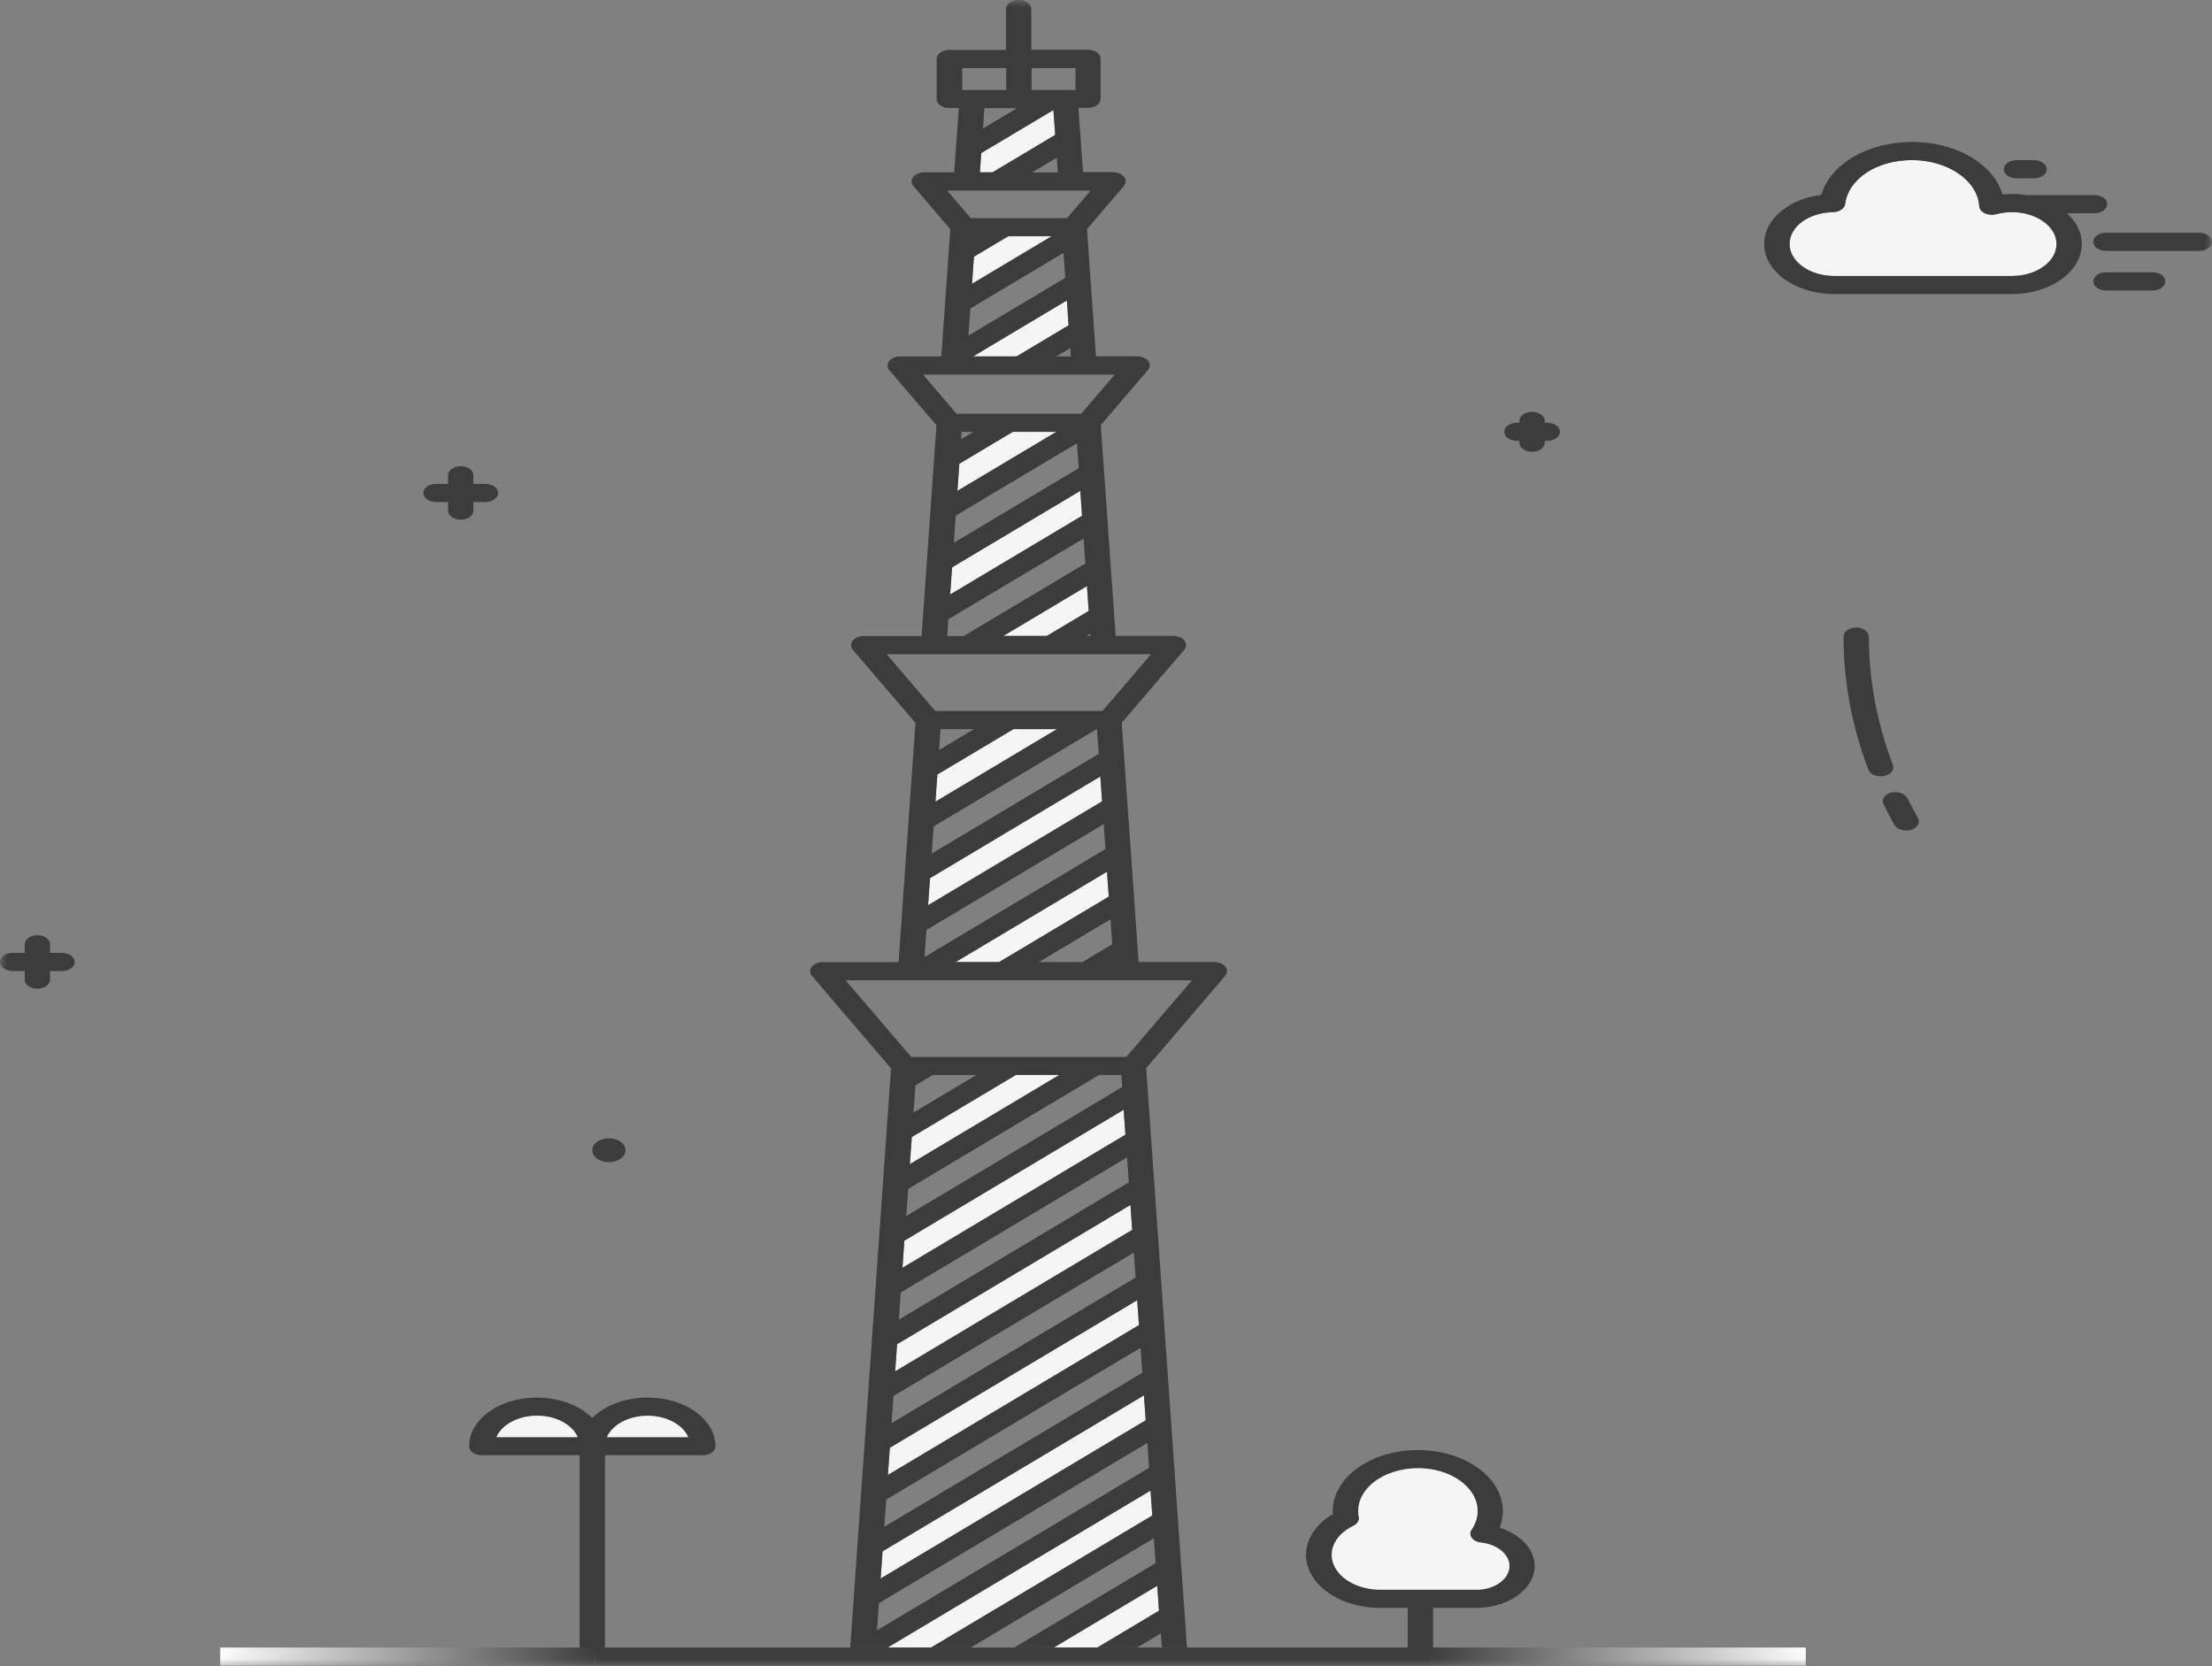 <svg width="150" height="113" viewBox="0 0 150 113" fill="none" xmlns="http://www.w3.org/2000/svg">
<rect x="0" y="0" width="150" height="113" fill="#808080" stroke="none"/>
<mask id="mask0_889_2" style="mask-type:luminance" maskUnits="userSpaceOnUse" x="0" y="0" width="150" height="113">
<path d="M0 0H150V112.96H0V0Z" fill="white"/>
</mask>
<g mask="url(#mask0_889_2)">
<path d="M135.371 14.525C135.244 14.559 135.108 14.571 134.973 14.56C134.838 14.549 134.709 14.515 134.596 14.461C134.483 14.408 134.389 14.336 134.323 14.251C134.256 14.167 134.218 14.072 134.212 13.975C134.162 13.136 133.661 12.344 132.814 11.763C131.967 11.182 130.839 10.858 129.666 10.857C127.217 10.857 125.339 12.135 125.127 13.827C125.109 13.978 125.014 14.118 124.86 14.222C124.707 14.326 124.505 14.385 124.294 14.39C123.506 14.402 122.756 14.635 122.206 15.04C121.656 15.444 121.351 15.988 121.356 16.552C121.356 17.733 122.714 18.718 124.382 18.718H136.434C138.1 18.718 139.46 17.744 139.46 16.552C139.458 16.203 139.339 15.859 139.112 15.549C138.885 15.24 138.557 14.975 138.155 14.776C137.754 14.577 137.292 14.45 136.807 14.406C136.323 14.363 135.831 14.403 135.374 14.525M71.445 111.728L78.472 107.531L78.591 109.222L74.396 111.728H71.445ZM60.175 111.728L78.019 101.076L78.138 102.766L63.125 111.728H60.175ZM61.32 84.131L76.196 75.25L76.318 76.94L61.194 85.969L61.325 84.131H61.32ZM60.829 91.153L76.656 81.706L76.775 83.396L60.702 92.991L60.829 91.153ZM60.335 98.175L77.114 88.163L77.233 89.853L60.208 100.017L60.34 98.18L60.335 98.175ZM59.843 105.199L77.572 94.618L77.691 96.309L59.717 107.041L59.846 105.202L59.843 105.199ZM61.693 78.942L61.825 77.1L68.877 72.891H71.831L61.693 78.942ZM64.799 65.233L75.066 59.105L75.188 60.795L67.75 65.233H64.799ZM63.063 59.54L74.608 52.644L74.73 54.334L62.931 61.378L63.063 59.54ZM63.428 54.356L63.56 52.512L68.725 49.433H71.673L63.428 54.356ZM68.031 43.119L73.703 39.736L73.825 41.425L70.98 43.12L68.031 43.119ZM64.92 33.282L65.05 31.442L68.678 29.276H71.629L64.92 33.279V33.282ZM64.553 38.466L73.25 33.279L73.372 34.969L64.426 40.31L64.556 38.472L64.553 38.466ZM65.978 24.161L72.34 20.362L72.459 22.052L68.931 24.161H65.978ZM65.911 19.235L66.04 17.396L68.362 16.01H71.313L65.908 19.238L65.911 19.235ZM66.534 10.369L71.43 7.449L71.549 9.139L67.297 11.678H66.444L66.534 10.369Z" fill="#F5F5F5"/>
<path d="M80.491 111.729L77.724 72.44L83.08 66.177C83.158 66.083 83.201 65.976 83.204 65.867C83.207 65.758 83.171 65.65 83.098 65.553C83.022 65.459 82.912 65.38 82.781 65.325C82.649 65.27 82.5 65.24 82.348 65.239H77.212L76.066 49.016L80.307 44.063C80.385 43.969 80.428 43.862 80.43 43.753C80.433 43.643 80.396 43.535 80.323 43.439C80.246 43.345 80.137 43.266 80.006 43.211C79.874 43.156 79.725 43.126 79.573 43.125H75.655L74.646 28.829L77.837 25.1C77.916 25.006 77.959 24.899 77.962 24.79C77.965 24.68 77.928 24.572 77.855 24.476C77.779 24.382 77.67 24.303 77.539 24.248C77.407 24.193 77.258 24.163 77.105 24.162H74.317L73.712 15.534L76.211 12.613C76.29 12.52 76.333 12.413 76.335 12.303C76.338 12.194 76.3 12.086 76.225 11.991C76.151 11.895 76.042 11.816 75.91 11.76C75.779 11.704 75.629 11.675 75.476 11.674H73.441L73.13 7.318H73.774C73.887 7.319 73.999 7.303 74.104 7.272C74.208 7.242 74.303 7.197 74.383 7.139C74.463 7.082 74.526 7.014 74.569 6.939C74.612 6.865 74.634 6.784 74.633 6.704V3.988C74.634 3.907 74.612 3.827 74.569 3.752C74.526 3.677 74.463 3.609 74.383 3.552C74.303 3.495 74.208 3.45 74.104 3.419C73.999 3.388 73.887 3.373 73.774 3.373H69.934V0.615C69.934 0.452 69.843 0.295 69.682 0.18C69.521 0.065 69.303 0 69.075 0C68.847 0 68.629 0.065 68.468 0.18C68.307 0.295 68.217 0.452 68.217 0.615V3.384H64.376C64.263 3.384 64.151 3.399 64.046 3.43C63.941 3.461 63.846 3.506 63.767 3.564C63.687 3.621 63.623 3.689 63.581 3.764C63.538 3.839 63.517 3.92 63.517 4.001V6.713C63.517 7.054 63.9 7.329 64.376 7.329H65.017L64.707 11.685H62.674C62.522 11.686 62.371 11.715 62.24 11.771C62.108 11.826 61.999 11.906 61.925 12.002C61.85 12.097 61.813 12.205 61.816 12.315C61.819 12.424 61.863 12.531 61.943 12.624L64.441 15.546L63.833 24.173H61.048C60.894 24.172 60.743 24.201 60.611 24.256C60.478 24.311 60.369 24.391 60.294 24.487C60.219 24.583 60.181 24.691 60.184 24.801C60.188 24.911 60.232 25.018 60.313 25.111L63.505 28.84L62.496 43.134H58.578C58.424 43.133 58.273 43.162 58.14 43.217C58.007 43.273 57.897 43.352 57.822 43.449C57.747 43.545 57.709 43.653 57.713 43.764C57.717 43.874 57.762 43.981 57.843 44.074L62.08 49.025L60.934 65.248H55.798C55.644 65.247 55.493 65.276 55.361 65.332C55.228 65.387 55.118 65.467 55.044 65.563C54.969 65.659 54.932 65.768 54.935 65.878C54.939 65.988 54.984 66.095 55.066 66.188L60.422 72.451L57.655 111.74M71.447 111.74L78.474 107.543L78.593 109.233L74.398 111.74H71.447ZM65.809 111.74L78.243 104.316L78.365 106.005L68.76 111.74H65.809ZM60.176 111.74L78.021 101.087L78.14 102.778L63.127 111.738L60.176 111.74ZM61.322 84.142L76.198 75.262L76.319 76.952L61.198 85.979L61.327 84.142H61.322ZM61.076 87.653L76.428 78.489L76.547 80.179L60.952 89.491L61.081 87.653H61.076ZM60.83 91.164L76.658 81.717L76.777 83.407L60.704 93.001L60.833 91.164H60.83ZM60.582 94.674L76.886 84.946L77.007 86.636L60.455 96.513L60.59 94.676L60.582 94.674ZM60.337 98.186L77.116 88.175L77.235 89.865L60.21 100.029L60.342 98.19L60.337 98.186ZM60.091 101.698L77.343 91.401L77.465 93.092L59.964 103.54L60.096 101.702L60.091 101.698ZM59.845 105.209L77.573 94.63L77.695 96.32L59.718 107.051L59.848 105.214L59.845 105.209ZM59.597 108.72L77.804 97.853L77.923 99.543L59.473 110.559L59.602 108.72H59.597ZM76.045 72.903L76.099 73.718L61.454 82.463L61.586 80.627L74.524 72.903H76.05H76.045ZM61.699 78.953L61.834 77.111L68.886 72.903H71.837L61.699 78.953ZM61.948 75.441L62.077 73.605L63.248 72.907H66.197L61.948 75.445V75.441ZM64.8 65.248L75.067 59.12L75.189 60.81L67.751 65.248H64.8ZM63.781 49.447H66.044L63.683 50.859L63.781 49.447ZM63.316 56.043L74.364 49.447H74.387L74.509 51.12L63.184 57.882L63.316 56.043ZM63.07 59.555L74.618 52.659L74.737 54.349L62.938 61.392L63.07 59.555ZM63.437 54.371L63.567 52.527L68.731 49.447H71.682L63.437 54.371ZM62.824 63.065L74.845 55.888L74.967 57.578L62.693 64.903L62.824 63.065ZM75.305 62.343L75.424 64.033L73.397 65.244H70.446L75.305 62.343ZM68.038 43.13L73.712 39.746L73.831 41.436L70.989 43.13H68.038ZM64.805 34.968L73.03 30.062L73.148 31.752L64.681 36.806L64.811 34.968H64.805ZM64.927 33.294L65.056 31.452L68.685 29.286H71.638L64.927 33.29V33.294ZM65.173 29.782L65.209 29.292H65.998L65.173 29.782ZM64.56 38.48L73.26 33.29L73.379 34.981L64.433 40.32L64.565 38.483L64.56 38.48ZM73.94 42.975L73.953 43.13H73.676L73.94 42.975ZM65.987 24.176L72.349 20.378L72.468 22.068L68.938 24.174L65.987 24.176ZM65.799 20.922L72.119 17.149L72.238 18.839L65.672 22.76L65.801 20.924L65.799 20.922ZM65.918 19.248L66.049 17.412L68.372 16.023H71.32L65.918 19.254V19.248ZM72.577 23.604L72.616 24.174H71.625L72.577 23.604ZM71.734 11.693H69.986L71.667 10.693L71.734 11.693ZM72.931 4.621V6.106H69.955V4.621H72.931ZM65.253 4.621H68.232V6.106H65.253V4.621ZM68.962 7.337L66.66 8.71L66.755 7.337H68.962ZM66.543 10.384L71.436 7.465L71.555 9.155L67.304 11.693H66.45L66.543 10.384ZM73.958 12.924L72.36 14.79H65.827L64.229 12.924H73.958ZM75.587 25.406L73.311 28.06H64.87L62.594 25.406H75.587ZM64.311 41.993L73.482 36.519L73.601 38.208L65.356 43.132H64.234L64.311 41.99V41.993ZM74.845 44.365H78.055L74.76 48.216H63.419L60.124 44.365H74.845ZM80.83 66.479L76.381 71.676H61.792L57.344 66.479H80.83ZM77.098 111.738L78.719 110.77L78.789 111.738H77.098ZM127.529 52.644C127.661 52.645 127.792 52.623 127.91 52.582C128.029 52.54 128.133 52.479 128.213 52.404C128.294 52.329 128.349 52.241 128.374 52.148C128.399 52.056 128.394 51.96 128.359 51.868C127.278 49.035 126.731 46.11 126.732 43.173C126.732 43.01 126.642 42.853 126.481 42.738C126.32 42.623 126.101 42.558 125.874 42.558C125.646 42.558 125.427 42.623 125.266 42.738C125.105 42.853 125.015 43.01 125.015 43.173C125.015 46.233 125.581 49.269 126.699 52.194C126.802 52.468 127.151 52.644 127.529 52.644ZM127.725 54.536C127.955 55.001 128.2 55.469 128.462 55.939C128.55 56.089 128.715 56.209 128.924 56.272C129.133 56.336 129.368 56.338 129.58 56.278C129.685 56.248 129.78 56.204 129.861 56.148C129.942 56.091 130.007 56.024 130.051 55.95C130.095 55.875 130.118 55.795 130.119 55.714C130.12 55.633 130.098 55.553 130.055 55.478C129.805 55.029 129.564 54.571 129.342 54.129C129.265 53.975 129.107 53.849 128.902 53.778C128.697 53.708 128.461 53.698 128.245 53.751C128.03 53.806 127.854 53.919 127.755 54.066C127.657 54.213 127.643 54.382 127.718 54.536H127.725ZM41.289 78.811C41.437 78.811 41.584 78.79 41.721 78.749C41.858 78.709 41.982 78.65 42.087 78.575C42.192 78.5 42.275 78.411 42.332 78.313C42.388 78.215 42.418 78.11 42.418 78.004C42.418 77.898 42.389 77.793 42.333 77.695C42.276 77.597 42.193 77.508 42.089 77.433C41.984 77.358 41.86 77.299 41.723 77.258C41.586 77.217 41.44 77.196 41.292 77.196C40.993 77.196 40.706 77.281 40.494 77.433C40.283 77.584 40.164 77.789 40.164 78.003C40.164 78.218 40.283 78.423 40.494 78.574C40.706 78.725 40.993 78.811 41.292 78.811M149.139 17.015H142.808C142.58 17.015 142.361 16.951 142.2 16.835C142.039 16.72 141.948 16.563 141.948 16.4C141.948 16.237 142.039 16.08 142.2 15.965C142.361 15.849 142.58 15.784 142.808 15.784H149.136C149.365 15.784 149.583 15.849 149.745 15.965C149.906 16.08 149.996 16.237 149.996 16.4C149.996 16.563 149.906 16.72 149.745 16.835C149.583 16.951 149.367 17.015 149.139 17.015ZM141.955 19.083C141.955 18.743 142.337 18.467 142.811 18.467H145.976C146.204 18.467 146.423 18.532 146.584 18.647C146.745 18.763 146.836 18.919 146.836 19.082C146.836 19.246 146.745 19.402 146.584 19.518C146.423 19.633 146.204 19.698 145.976 19.698H142.808C142.695 19.698 142.583 19.683 142.479 19.652C142.374 19.622 142.279 19.576 142.199 19.519C142.12 19.462 142.056 19.394 142.013 19.319C141.97 19.244 141.949 19.164 141.949 19.083M137.93 12.093H136.743C136.515 12.093 136.297 12.028 136.135 11.912C135.974 11.797 135.883 11.64 135.883 11.477C135.883 11.314 135.974 11.157 136.135 11.042C136.297 10.927 136.515 10.862 136.743 10.862H137.93C138.159 10.862 138.377 10.927 138.539 11.042C138.7 11.157 138.79 11.314 138.79 11.477C138.79 11.64 138.7 11.797 138.539 11.912C138.377 12.028 138.159 12.093 137.93 12.093Z" fill="#3C3C3C"/>
<path d="M142.897 13.846C142.898 13.765 142.876 13.685 142.833 13.61C142.79 13.535 142.726 13.467 142.646 13.41C142.566 13.352 142.471 13.307 142.366 13.277C142.261 13.246 142.149 13.231 142.036 13.231H137.44C136.9 13.146 136.343 13.131 135.795 13.187C135.5 12.179 134.729 11.274 133.611 10.625C132.493 9.976 131.097 9.623 129.658 9.625C128.213 9.623 126.81 9.978 125.69 10.632C124.569 11.286 123.799 12.197 123.511 13.211C121.287 13.498 119.631 14.877 119.631 16.545C119.631 18.415 121.757 19.942 124.377 19.942H136.426C139.038 19.942 141.172 18.421 141.172 16.545C141.172 15.758 140.792 15.036 140.163 14.463H142.031C142.144 14.463 142.256 14.447 142.361 14.416C142.465 14.386 142.56 14.34 142.64 14.283C142.72 14.226 142.783 14.157 142.826 14.082C142.869 14.007 142.89 13.927 142.889 13.846H142.897ZM136.431 14.383C138.1 14.383 139.457 15.357 139.457 16.549C139.457 17.743 138.1 18.715 136.431 18.715H124.38C122.714 18.715 121.354 17.743 121.354 16.549C121.354 15.355 122.647 14.42 124.294 14.389C124.505 14.384 124.707 14.324 124.86 14.22C125.014 14.117 125.109 13.976 125.127 13.826C125.222 13.012 125.742 12.255 126.584 11.704C127.425 11.154 128.526 10.851 129.666 10.856C132.043 10.856 134.106 12.226 134.215 13.974C134.225 14.17 134.37 14.351 134.598 14.463C134.828 14.574 135.115 14.592 135.374 14.524C135.717 14.43 136.07 14.383 136.434 14.385M31.243 35.243C31.356 35.244 31.468 35.228 31.573 35.198C31.677 35.167 31.772 35.121 31.852 35.064C31.932 35.007 31.995 34.938 32.038 34.863C32.081 34.788 32.102 34.708 32.101 34.627V34.046H32.916C33.144 34.046 33.363 33.981 33.524 33.865C33.685 33.75 33.776 33.593 33.776 33.43C33.776 33.267 33.685 33.11 33.524 32.995C33.363 32.88 33.144 32.815 32.916 32.815H32.101V32.231C32.101 32.068 32.011 31.912 31.85 31.797C31.689 31.682 31.47 31.617 31.243 31.617C31.015 31.617 30.797 31.682 30.636 31.797C30.474 31.912 30.384 32.068 30.384 32.231V32.815H29.569C29.341 32.815 29.123 32.88 28.961 32.995C28.8 33.11 28.709 33.267 28.709 33.43C28.709 33.593 28.8 33.75 28.961 33.865C29.123 33.981 29.341 34.046 29.569 34.046H30.384V34.627C30.384 34.968 30.767 35.243 31.243 35.243ZM0.86 65.851H1.675V66.434C1.675 66.598 1.765 66.754 1.926 66.87C2.088 66.985 2.306 67.05 2.534 67.05C2.763 67.05 2.981 66.985 3.143 66.87C3.304 66.754 3.394 66.598 3.394 66.434V65.851H4.206C4.435 65.851 4.653 65.787 4.815 65.671C4.976 65.556 5.066 65.399 5.066 65.236C5.066 65.073 4.976 64.916 4.815 64.8C4.653 64.685 4.435 64.62 4.206 64.62H3.394V64.039C3.394 63.876 3.304 63.719 3.143 63.604C2.981 63.488 2.763 63.423 2.534 63.423C2.306 63.423 2.088 63.488 1.926 63.604C1.765 63.719 1.675 63.876 1.675 64.039V64.62H0.86C0.632 64.62 0.413 64.685 0.252 64.8C0.091 64.916 0 65.073 0 65.236C0 65.399 0.091 65.556 0.252 65.671C0.413 65.787 0.632 65.851 0.86 65.851ZM102.865 29.897H103.036V30.021C103.036 30.184 103.126 30.341 103.288 30.456C103.449 30.572 103.668 30.637 103.896 30.637C104.124 30.637 104.342 30.572 104.504 30.456C104.665 30.341 104.756 30.184 104.756 30.021V29.897H104.926C105.154 29.897 105.372 29.832 105.533 29.717C105.694 29.602 105.785 29.445 105.785 29.282C105.785 29.119 105.694 28.963 105.533 28.848C105.372 28.732 105.154 28.668 104.926 28.668H104.756V28.544C104.756 28.38 104.665 28.224 104.504 28.108C104.342 27.993 104.124 27.928 103.896 27.928C103.668 27.928 103.449 27.993 103.288 28.108C103.126 28.224 103.036 28.38 103.036 28.544V28.668H102.865C102.637 28.668 102.419 28.732 102.258 28.848C102.097 28.963 102.006 29.119 102.006 29.282C102.006 29.445 102.097 29.602 102.258 29.717C102.419 29.832 102.637 29.897 102.865 29.897ZM101.691 103.602C101.839 103.233 101.913 102.854 101.913 102.465C101.911 101.37 101.303 100.32 100.221 99.546C99.139 98.772 97.673 98.336 96.144 98.335C95.361 98.336 94.588 98.45 93.869 98.672C93.151 98.893 92.503 99.217 91.964 99.623C91.426 100.029 91.008 100.509 90.736 101.034C90.465 101.559 90.345 102.119 90.384 102.678C89.588 103.149 89.014 103.785 88.742 104.499C88.469 105.213 88.511 105.969 88.862 106.665C89.213 107.361 89.856 107.962 90.702 108.387C91.549 108.811 92.557 109.038 93.591 109.037H95.461V111.727C95.461 111.89 95.551 112.047 95.713 112.162C95.874 112.278 96.093 112.343 96.321 112.343C96.549 112.343 96.767 112.278 96.929 112.162C97.09 112.047 97.181 111.89 97.181 111.727V109.037H100.103C102.286 109.037 104.068 107.765 104.068 106.197C104.064 105.646 103.837 105.108 103.415 104.647C102.993 104.187 102.395 103.823 101.691 103.602ZM100.106 107.806H93.596C92.889 107.804 92.201 107.64 91.633 107.338C91.066 107.036 90.649 106.611 90.444 106.126C90.24 105.641 90.258 105.122 90.496 104.646C90.734 104.169 91.18 103.759 91.768 103.478C91.903 103.413 92.009 103.323 92.075 103.217C92.141 103.111 92.164 102.994 92.14 102.88C92.059 102.469 92.101 102.05 92.265 101.652C92.429 101.254 92.71 100.885 93.09 100.572C93.47 100.258 93.939 100.006 94.466 99.833C94.993 99.66 95.566 99.57 96.146 99.569C96.832 99.571 97.506 99.697 98.105 99.935C98.705 100.174 99.21 100.517 99.573 100.934C99.937 101.35 100.147 101.825 100.184 102.316C100.221 102.806 100.084 103.295 99.785 103.737C99.727 103.824 99.697 103.92 99.699 104.016C99.701 104.113 99.734 104.208 99.795 104.294C99.858 104.38 99.949 104.453 100.059 104.509C100.17 104.565 100.298 104.601 100.431 104.614C101.525 104.729 102.353 105.41 102.353 106.203C102.352 106.629 102.114 107.037 101.693 107.339C101.272 107.64 100.701 107.809 100.106 107.81V107.806ZM43.913 94.775C43.178 94.775 42.455 94.901 41.802 95.142C41.15 95.383 40.588 95.733 40.163 96.161C39.596 95.592 38.793 95.167 37.867 94.946C36.941 94.725 35.941 94.721 35.011 94.933C34.082 95.146 33.271 95.565 32.695 96.129C32.12 96.693 31.809 97.373 31.809 98.072C31.809 98.412 32.194 98.686 32.67 98.686H39.304V111.664C39.304 111.827 39.395 111.984 39.556 112.099C39.717 112.215 39.936 112.28 40.164 112.28C40.392 112.28 40.611 112.215 40.772 112.099C40.933 111.984 41.024 111.827 41.024 111.664V98.686H47.66C47.773 98.687 47.885 98.671 47.989 98.641C48.094 98.61 48.189 98.565 48.269 98.507C48.348 98.45 48.412 98.382 48.455 98.308C48.498 98.233 48.519 98.153 48.519 98.072C48.519 96.254 46.45 94.775 43.913 94.775ZM33.661 97.457C33.845 97.037 34.211 96.669 34.707 96.408C35.203 96.146 35.802 96.005 36.418 96.004C37.706 96.004 38.807 96.615 39.172 97.457H33.656H33.661ZM41.156 97.457C41.34 97.037 41.707 96.671 42.202 96.41C42.698 96.15 43.297 96.01 43.911 96.01C44.526 96.01 45.124 96.15 45.62 96.41C46.116 96.671 46.482 97.037 46.667 97.457H41.156Z" fill="#3C3C3C"/>
<path d="M33.663 97.459C33.847 97.039 34.214 96.671 34.71 96.41C35.206 96.148 35.805 96.007 36.42 96.006C37.708 96.006 38.81 96.617 39.175 97.459H33.658H33.663ZM41.158 97.459C41.343 97.039 41.709 96.673 42.205 96.412C42.7 96.152 43.299 96.012 43.914 96.012C44.529 96.012 45.127 96.152 45.623 96.412C46.118 96.673 46.485 97.039 46.669 97.459H41.158ZM100.111 107.804H93.601C92.894 107.803 92.206 107.639 91.638 107.336C91.071 107.034 90.654 106.609 90.45 106.124C90.245 105.64 90.263 105.121 90.501 104.644C90.739 104.167 91.185 103.758 91.773 103.476C91.908 103.412 92.015 103.321 92.081 103.215C92.147 103.109 92.169 102.991 92.145 102.876C92.064 102.465 92.107 102.046 92.27 101.648C92.434 101.25 92.716 100.882 93.095 100.568C93.475 100.254 93.944 100.003 94.472 99.83C94.999 99.657 95.572 99.567 96.151 99.566C98.386 99.566 100.201 100.867 100.201 102.467C100.201 102.906 100.064 103.333 99.787 103.735C99.73 103.822 99.701 103.918 99.703 104.015C99.705 104.111 99.739 104.206 99.8 104.292C99.864 104.378 99.954 104.452 100.065 104.507C100.175 104.563 100.303 104.599 100.437 104.613C101.531 104.727 102.358 105.409 102.358 106.199C102.358 106.626 102.121 107.035 101.699 107.336C101.278 107.638 100.707 107.808 100.111 107.808V107.804Z" fill="#F5F5F5"/>
<path d="M40.346 111.729H14.932V112.96H40.346V111.729Z" fill="url(#paint0_linear_889_2)"/>
<path d="M97.035 111.729H40.353V112.96H97.035V111.729Z" fill="#3C3C3C"/>
<path d="M122.454 111.729H97.031V112.96H122.454V111.729Z" fill="url(#paint1_linear_889_2)"/>
</g>
<defs>
<linearGradient id="paint0_linear_889_2" x1="14.929" y1="112.343" x2="40.354" y2="112.343" gradientUnits="userSpaceOnUse">
<stop stop-color="white"/>
<stop offset="1" stop-color="#3C3C3C"/>
</linearGradient>
<linearGradient id="paint1_linear_889_2" x1="97.031" y1="112.343" x2="122.456" y2="112.343" gradientUnits="userSpaceOnUse">
<stop stop-color="#3C3C3C"/>
<stop offset="1" stop-color="white"/>
</linearGradient>
</defs>
</svg>
